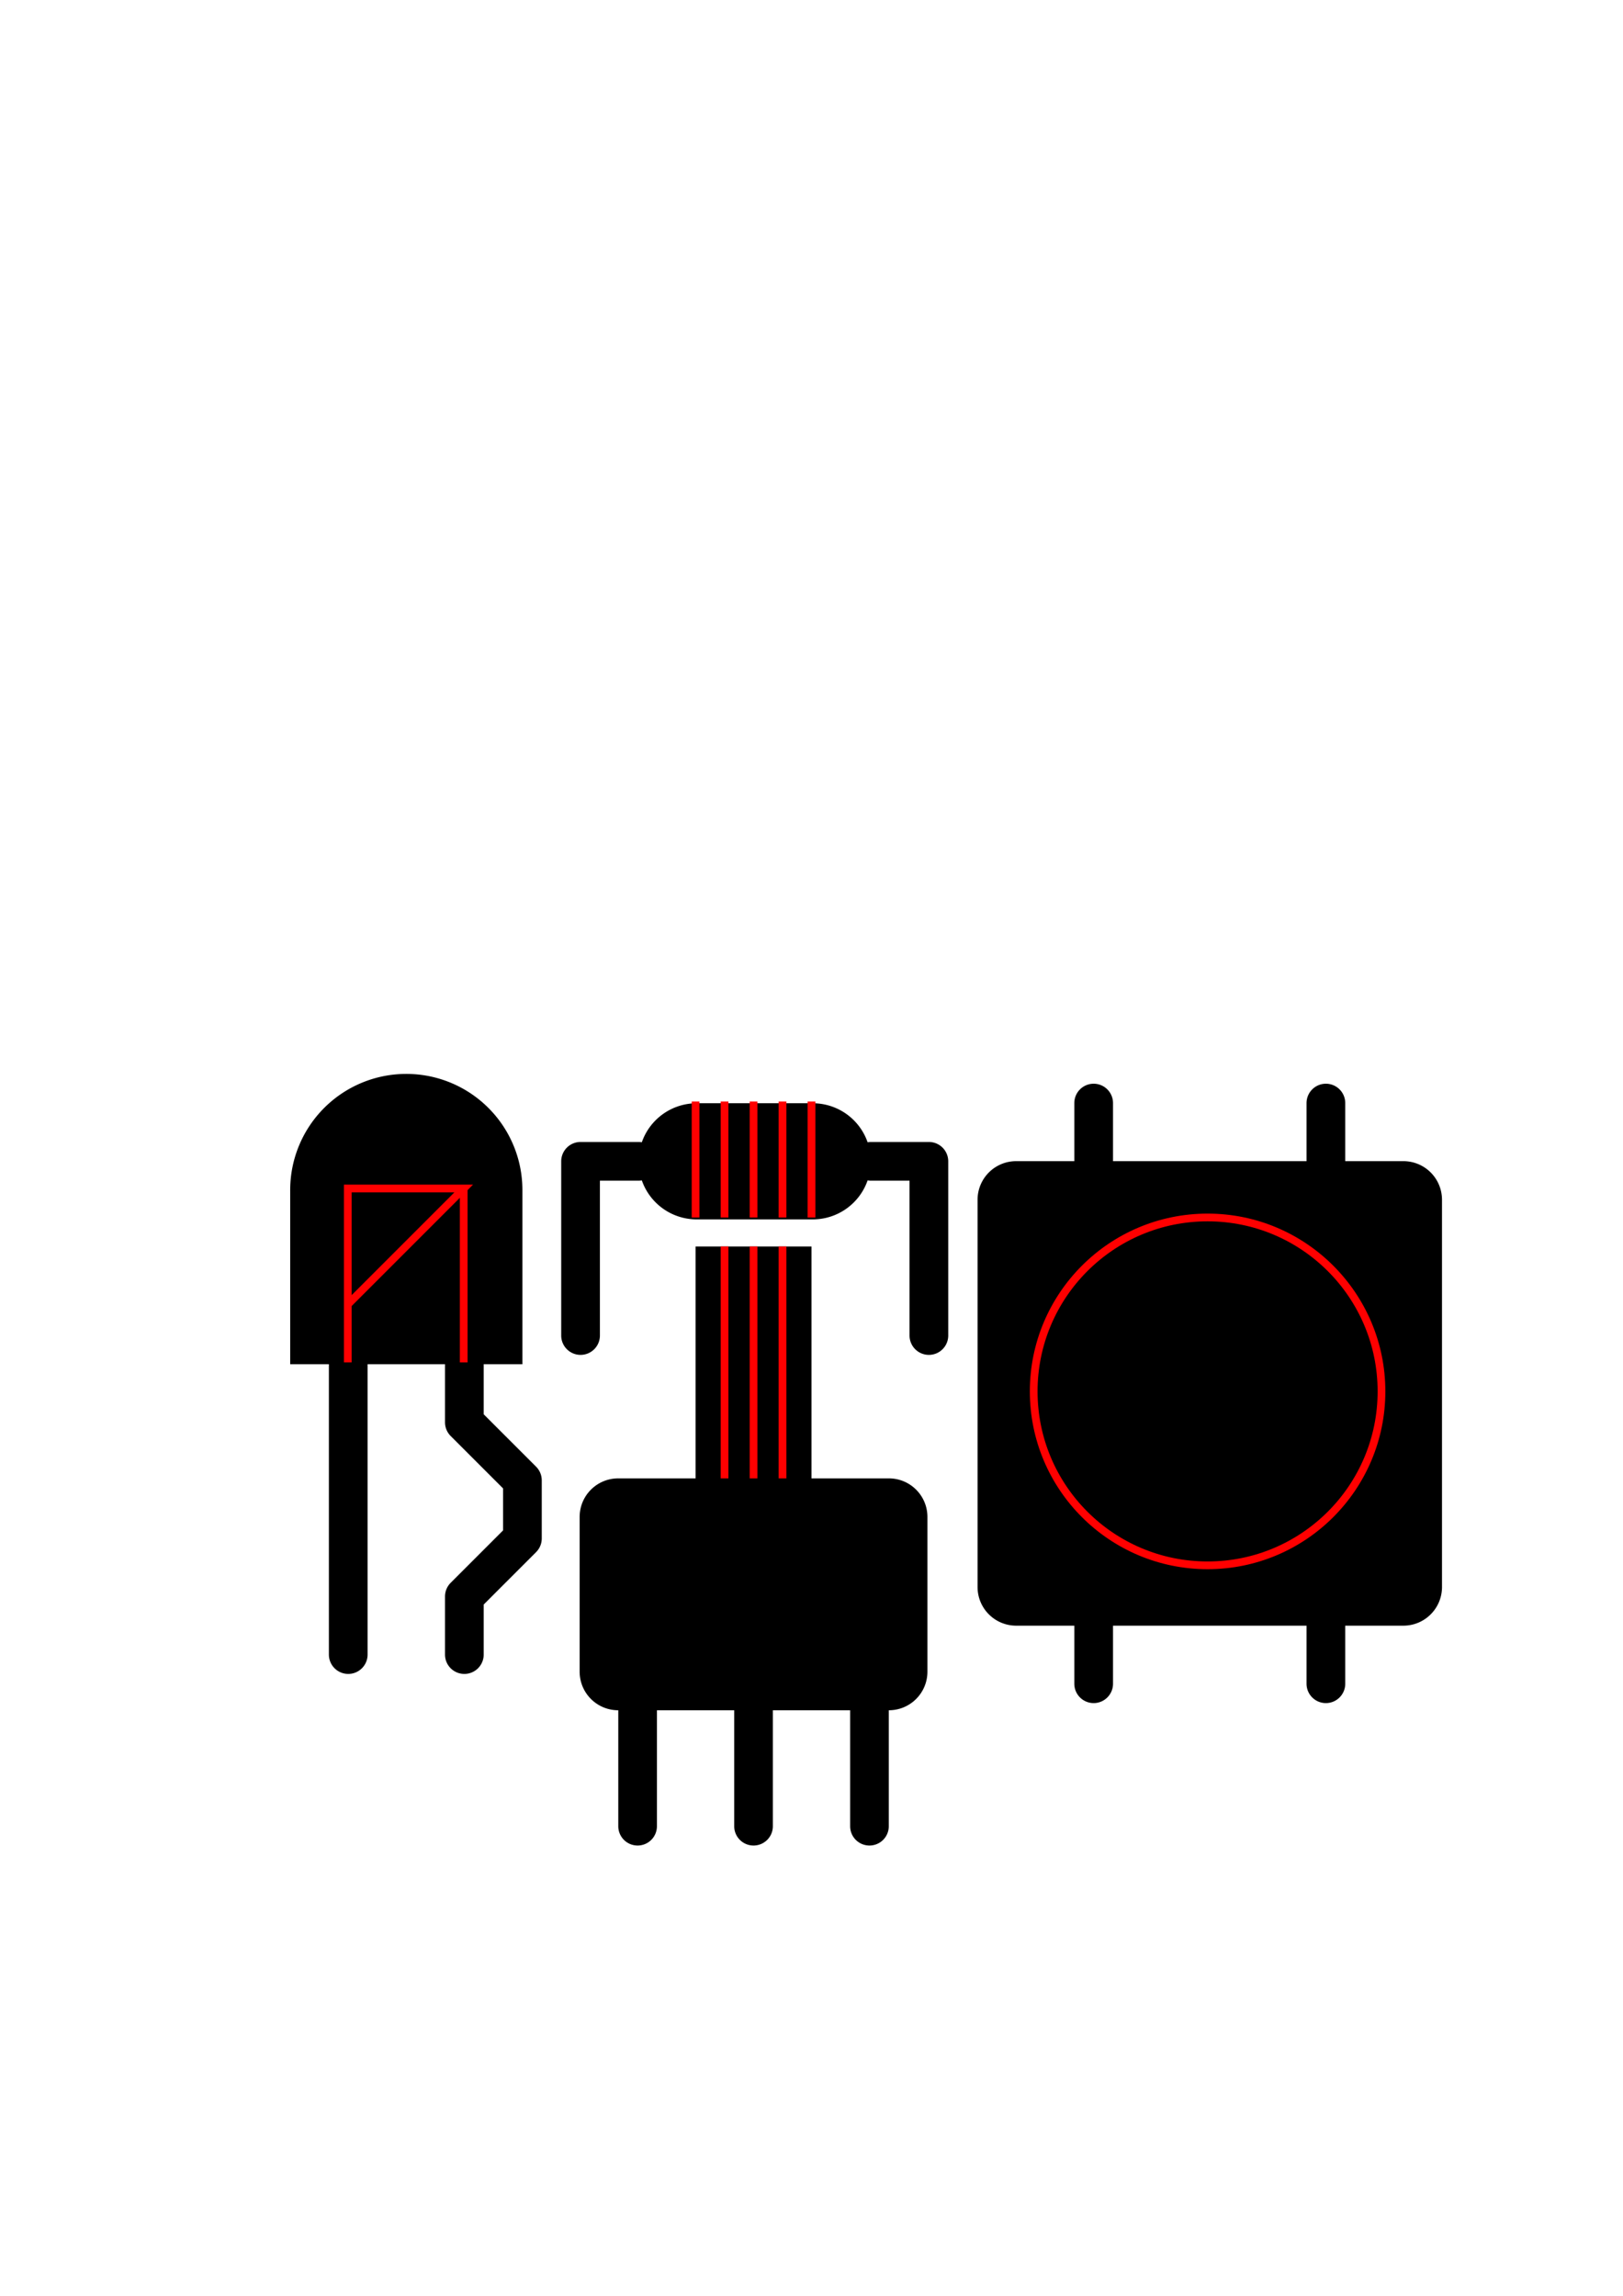 <?xml version="1.0" encoding="UTF-8" standalone="no"?>
<svg
   xmlns:dc="http://purl.org/dc/elements/1.1/"
   xmlns:cc="http://creativecommons.org/ns#"
   xmlns:rdf="http://www.w3.org/1999/02/22-rdf-syntax-ns#"
   xmlns:svg="http://www.w3.org/2000/svg"
   xmlns="http://www.w3.org/2000/svg"
   xmlns:sodipodi="http://sodipodi.sourceforge.net/DTD/sodipodi-0.dtd"
   xmlns:inkscape="http://www.inkscape.org/namespaces/inkscape"
   width="210mm"
   height="297mm"
   viewBox="0 0 210 297"
   version="1.1"
   id="svg63232"
   inkscape:version="1.0.2 (e86c8708, 2021-01-15)"
   sodipodi:docname="electronic components lasercut.svg">
  <defs
     id="defs63226" />
  <sodipodi:namedview
     id="base"
     pagecolor="#ffffff"
     bordercolor="#666666"
     borderopacity="1.0"
     inkscape:pageopacity="0.0"
     inkscape:pageshadow="2"
     inkscape:zoom="0.8157061"
     inkscape:cx="415.74818"
     inkscape:cy="730.72365"
     inkscape:document-units="mm"
     inkscape:current-layer="layer1"
     inkscape:document-rotation="0"
     showgrid="true"
     inkscape:window-width="1252"
     inkscape:window-height="809"
     inkscape:window-x="1535"
     inkscape:window-y="31"
     inkscape:window-maximized="0">
    <inkscape:grid
       type="xygrid"
       id="grid63795"
       units="mm"
       spacingx="3.75"
       originx="0"
       originy="0"
       spacingy="3.75" />
  </sodipodi:namedview>
  <g
     inkscape:label="Layer 1"
     inkscape:groupmode="layer"
     id="layer1">
    <g
       id="g63931"
       transform="translate(7.5,26.25)">
      <path
         id="path63799"
         style="color:#000000;font-style:normal;font-variant:normal;font-weight:normal;font-stretch:normal;font-size:medium;line-height:normal;font-family:sans-serif;font-variant-ligatures:normal;font-variant-position:normal;font-variant-caps:normal;font-variant-numeric:normal;font-variant-alternates:normal;font-variant-east-asian:normal;font-feature-settings:normal;font-variation-settings:normal;text-indent:0;text-align:start;text-decoration:none;text-decoration-line:none;text-decoration-style:solid;text-decoration-color:#000000;letter-spacing:normal;word-spacing:normal;text-transform:none;writing-mode:lr-tb;direction:ltr;text-orientation:mixed;dominant-baseline:auto;baseline-shift:baseline;text-anchor:start;white-space:normal;shape-padding:0;shape-margin:0;inline-size:0;clip-rule:nonzero;display:inline;overflow:visible;visibility:visible;opacity:1;isolation:auto;mix-blend-mode:normal;color-interpolation:sRGB;color-interpolation-filters:linearRGB;solid-color:#000000;solid-opacity:1;vector-effect:none;fill:#000000;fill-opacity:1;fill-rule:nonzero;stroke:none;stroke-width:3.78;stroke-linecap:round;stroke-linejoin:miter;stroke-miterlimit:4;stroke-dasharray:none;stroke-dashoffset:0;stroke-opacity:1;color-rendering:auto;image-rendering:auto;shape-rendering:auto;text-rendering:auto;enable-background:accumulate;stop-color:#000000;stop-opacity:1"
         d="m 170.078,425.197 a 56.693,56.693 0 0 0 -56.691,56.693 56.693,56.693 0 0 0 0,0.41 v 84.629 h 18.896 v 141.732 a 9.449,9.449 0 0 0 9.449,9.447 9.449,9.449 0 0 0 9.449,-9.447 V 566.93 h 37.795 v 28.346 a 9.45,9.45 0 0 0 2.768,6.682 l 25.578,25.578 v 20.521 l -25.578,25.578 a 9.45,9.45 0 0 0 -2.768,6.68 v 28.348 a 9.449,9.449 0 0 0 9.449,9.447 9.449,9.449 0 0 0 9.447,-9.447 v -24.436 l 25.58,-25.578 a 9.45,9.45 0 0 0 2.768,-6.68 v -28.348 a 9.45,9.45 0 0 0 -2.768,-6.68 l -25.58,-25.578 v -24.434 h 18.898 v -85.039 a 56.693,56.693 0 0 0 -56.693,-56.693 z"
         transform="scale(0.265)" />
      <path
         style="fill:none;stroke:#ff0000;stroke-width:1;stroke-linecap:butt;stroke-linejoin:miter;stroke-miterlimit:4;stroke-dasharray:none;stroke-opacity:1"
         d="m 37.5,150 v -22.5 h 15 l -15,15"
         id="path63898" />
      <path
         style="fill:none;stroke:#ff0000;stroke-width:1;stroke-linecap:butt;stroke-linejoin:miter;stroke-miterlimit:4;stroke-dasharray:none;stroke-opacity:1"
         d="m 52.5,127.5 v 22.5 0"
         id="path63900" />
    </g>
    <g
       id="g63926">
      <path
         id="path63817"
         style="color:#000000;font-style:normal;font-variant:normal;font-weight:normal;font-stretch:normal;font-size:medium;line-height:normal;font-family:sans-serif;font-variant-ligatures:normal;font-variant-position:normal;font-variant-caps:normal;font-variant-numeric:normal;font-variant-alternates:normal;font-variant-east-asian:normal;font-feature-settings:normal;font-variation-settings:normal;text-indent:0;text-align:start;text-decoration:none;text-decoration-line:none;text-decoration-style:solid;text-decoration-color:#000000;letter-spacing:normal;word-spacing:normal;text-transform:none;writing-mode:lr-tb;direction:ltr;text-orientation:mixed;dominant-baseline:auto;baseline-shift:baseline;text-anchor:start;white-space:normal;shape-padding:0;shape-margin:0;inline-size:0;clip-rule:nonzero;display:inline;overflow:visible;visibility:visible;opacity:1;isolation:auto;mix-blend-mode:normal;color-interpolation:sRGB;color-interpolation-filters:linearRGB;solid-color:#000000;solid-opacity:1;vector-effect:none;fill:#000000;fill-opacity:1;fill-rule:nonzero;stroke:none;stroke-width:3.78;stroke-linecap:round;stroke-linejoin:round;stroke-miterlimit:4;stroke-dasharray:none;stroke-dashoffset:0;stroke-opacity:1;color-rendering:auto;image-rendering:auto;shape-rendering:auto;text-rendering:auto;enable-background:accumulate;stop-color:#000000;stop-opacity:1"
         d="M 340.158 538.582 A 28.346 28.346 0 0 0 313.387 557.613 A 9.449 9.449 0 0 0 311.811 557.48 L 283.465 557.48 A 9.45 9.45 0 0 0 274.016 566.93 L 274.016 651.969 A 9.449 9.449 0 0 0 283.465 661.418 A 9.449 9.449 0 0 0 292.914 651.969 L 292.914 576.379 L 311.811 576.379 A 9.449 9.449 0 0 0 313.387 576.244 A 28.346 28.346 0 0 0 340.158 595.275 A 28.346 28.346 0 0 0 340.361 595.275 L 396.85 595.275 A 28.346 28.346 0 0 0 423.623 576.244 A 9.449 9.449 0 0 0 425.197 576.379 L 444.094 576.379 L 444.094 651.969 A 9.449 9.449 0 0 0 453.543 661.418 A 9.449 9.449 0 0 0 462.992 651.969 L 462.992 566.93 A 9.45 9.45 0 0 0 453.543 557.48 L 425.197 557.48 A 9.449 9.449 0 0 0 423.621 557.613 A 28.346 28.346 0 0 0 396.85 538.582 L 340.158 538.582 z "
         transform="scale(0.265)" />
      <path
         style="fill:none;stroke:#ff0000;stroke-width:1;stroke-linecap:butt;stroke-linejoin:miter;stroke-opacity:1;stroke-miterlimit:4;stroke-dasharray:none"
         d="m 90,142.5 v 15"
         id="path63902" />
      <path
         style="fill:none;stroke:#ff0000;stroke-width:1;stroke-linecap:butt;stroke-linejoin:miter;stroke-opacity:1;stroke-miterlimit:4;stroke-dasharray:none"
         d="m 93.75,142.5 v 15"
         id="path63904" />
      <path
         style="fill:none;stroke:#ff0000;stroke-width:1;stroke-linecap:butt;stroke-linejoin:miter;stroke-opacity:1;stroke-miterlimit:4;stroke-dasharray:none"
         d="m 97.5,142.5 v 15"
         id="path63906" />
      <path
         style="fill:none;stroke:#ff0000;stroke-width:1;stroke-linecap:butt;stroke-linejoin:miter;stroke-opacity:1;stroke-miterlimit:4;stroke-dasharray:none"
         d="m 101.25,142.5 v 15"
         id="path63908" />
      <path
         style="fill:none;stroke:#ff0000;stroke-width:1;stroke-linecap:butt;stroke-linejoin:miter;stroke-opacity:1;stroke-miterlimit:4;stroke-dasharray:none"
         d="m 105,142.5 v 15"
         id="path63910" />
    </g>
    <g
       id="g63935"
       transform="translate(-23.75,15)">
      <path
         id="path63844"
         style="color:#000000;font-style:normal;font-variant:normal;font-weight:normal;font-stretch:normal;font-size:medium;line-height:normal;font-family:sans-serif;font-variant-ligatures:normal;font-variant-position:normal;font-variant-caps:normal;font-variant-numeric:normal;font-variant-alternates:normal;font-variant-east-asian:normal;font-feature-settings:normal;font-variation-settings:normal;text-indent:0;text-align:start;text-decoration:none;text-decoration-line:none;text-decoration-style:solid;text-decoration-color:#000000;letter-spacing:normal;word-spacing:normal;text-transform:none;writing-mode:lr-tb;direction:ltr;text-orientation:mixed;dominant-baseline:auto;baseline-shift:baseline;text-anchor:start;white-space:normal;shape-padding:0;shape-margin:0;inline-size:0;clip-rule:nonzero;display:inline;overflow:visible;visibility:visible;opacity:1;isolation:auto;mix-blend-mode:normal;color-interpolation:sRGB;color-interpolation-filters:linearRGB;solid-color:#000000;solid-opacity:1;vector-effect:none;fill:#000000;fill-opacity:1;fill-rule:nonzero;stroke:none;stroke-width:3.78;stroke-linecap:round;stroke-linejoin:round;stroke-miterlimit:4;stroke-dasharray:none;stroke-dashoffset:0;stroke-opacity:1;color-rendering:auto;image-rendering:auto;shape-rendering:auto;text-rendering:auto;enable-background:accumulate;stop-color:#000000;stop-opacity:1"
         d="m 623.621,472.441 a 9.449,9.449 0 0 0 -9.447,9.449 v 28.346 h -28.348 c -10.469,0 -18.896,8.429 -18.896,18.898 v 188.975 c 0,10.469 8.427,18.898 18.896,18.898 h 28.348 v 28.346 a 9.449,9.449 0 0 0 9.447,9.449 9.449,9.449 0 0 0 9.449,-9.449 v -28.346 h 94.488 v 28.346 a 9.449,9.449 0 0 0 9.449,9.449 9.449,9.449 0 0 0 9.449,-9.449 v -28.346 h 28.346 c 10.469,0 18.898,-8.429 18.898,-18.898 V 529.135 c 0,-10.469 -8.429,-18.898 -18.898,-18.898 h -28.346 v -28.346 a 9.449,9.449 0 0 0 -9.449,-9.449 9.449,9.449 0 0 0 -9.449,9.449 v 28.346 h -94.488 v -28.346 a 9.449,9.449 0 0 0 -9.449,-9.449 z"
         transform="scale(0.265)" />
      <circle
         style="fill:none;stroke:#ff0000;stroke-width:1;stroke-linecap:round;stroke-linejoin:round;stroke-miterlimit:4;stroke-dasharray:none;stroke-opacity:1"
         id="path63912"
         cx="180"
         cy="165"
         r="22.5" />
    </g>
    <g
       id="g63941"
       transform="translate(-150,71.25)">
      <path
         id="path63873"
         style="color:#000000;font-style:normal;font-variant:normal;font-weight:normal;font-stretch:normal;font-size:medium;line-height:normal;font-family:sans-serif;font-variant-ligatures:normal;font-variant-position:normal;font-variant-caps:normal;font-variant-numeric:normal;font-variant-alternates:normal;font-variant-east-asian:normal;font-feature-settings:normal;font-variation-settings:normal;text-indent:0;text-align:start;text-decoration:none;text-decoration-line:none;text-decoration-style:solid;text-decoration-color:#000000;letter-spacing:normal;word-spacing:normal;text-transform:none;writing-mode:lr-tb;direction:ltr;text-orientation:mixed;dominant-baseline:auto;baseline-shift:baseline;text-anchor:start;white-space:normal;shape-padding:0;shape-margin:0;inline-size:0;clip-rule:nonzero;display:inline;overflow:visible;visibility:visible;opacity:1;isolation:auto;mix-blend-mode:normal;color-interpolation:sRGB;color-interpolation-filters:linearRGB;solid-color:#000000;solid-opacity:1;vector-effect:none;fill:#000000;fill-opacity:1;fill-rule:nonzero;stroke:none;stroke-width:1;stroke-linecap:round;stroke-linejoin:round;stroke-miterlimit:4;stroke-dasharray:none;stroke-dashoffset:0;stroke-opacity:1;color-rendering:auto;image-rendering:auto;shape-rendering:auto;text-rendering:auto;enable-background:accumulate;stop-color:#000000;stop-opacity:1"
         d="m 240,90 v 30 h -10 c -2.77,0 -5,2.23 -5,5 v 20 c 0,2.77 2.23,5 5,5 v 15 a 2.5,2.5 0 0 0 2.5,2.5 2.5,2.5 0 0 0 2.5,-2.5 v -15 h 10 v 15 a 2.5,2.5 0 0 0 2.5,2.5 2.5,2.5 0 0 0 2.5,-2.5 v -15 h 10 v 15 a 2.5,2.5 0 0 0 2.5,2.5 2.5,2.5 0 0 0 2.5,-2.5 v -15 c 2.77,0 5,-2.23 5,-5 v -20 c 0,-2.77 -2.23,-5 -5,-5 H 255 V 90 Z" />
      <path
         style="fill:none;stroke:#ff0000;stroke-width:1;stroke-linecap:butt;stroke-linejoin:miter;stroke-miterlimit:4;stroke-dasharray:none;stroke-opacity:1"
         d="M 243.75,90 V 120"
         id="path63914" />
      <path
         style="fill:none;stroke:#ff0000;stroke-width:1;stroke-linecap:butt;stroke-linejoin:miter;stroke-miterlimit:4;stroke-dasharray:none;stroke-opacity:1"
         d="M 247.5,90 V 120"
         id="path63916" />
      <path
         style="fill:none;stroke:#ff0000;stroke-width:1;stroke-linecap:butt;stroke-linejoin:miter;stroke-miterlimit:4;stroke-dasharray:none;stroke-opacity:1"
         d="M 251.25,90 V 120"
         id="path63918" />
    </g>
  </g>
</svg>
